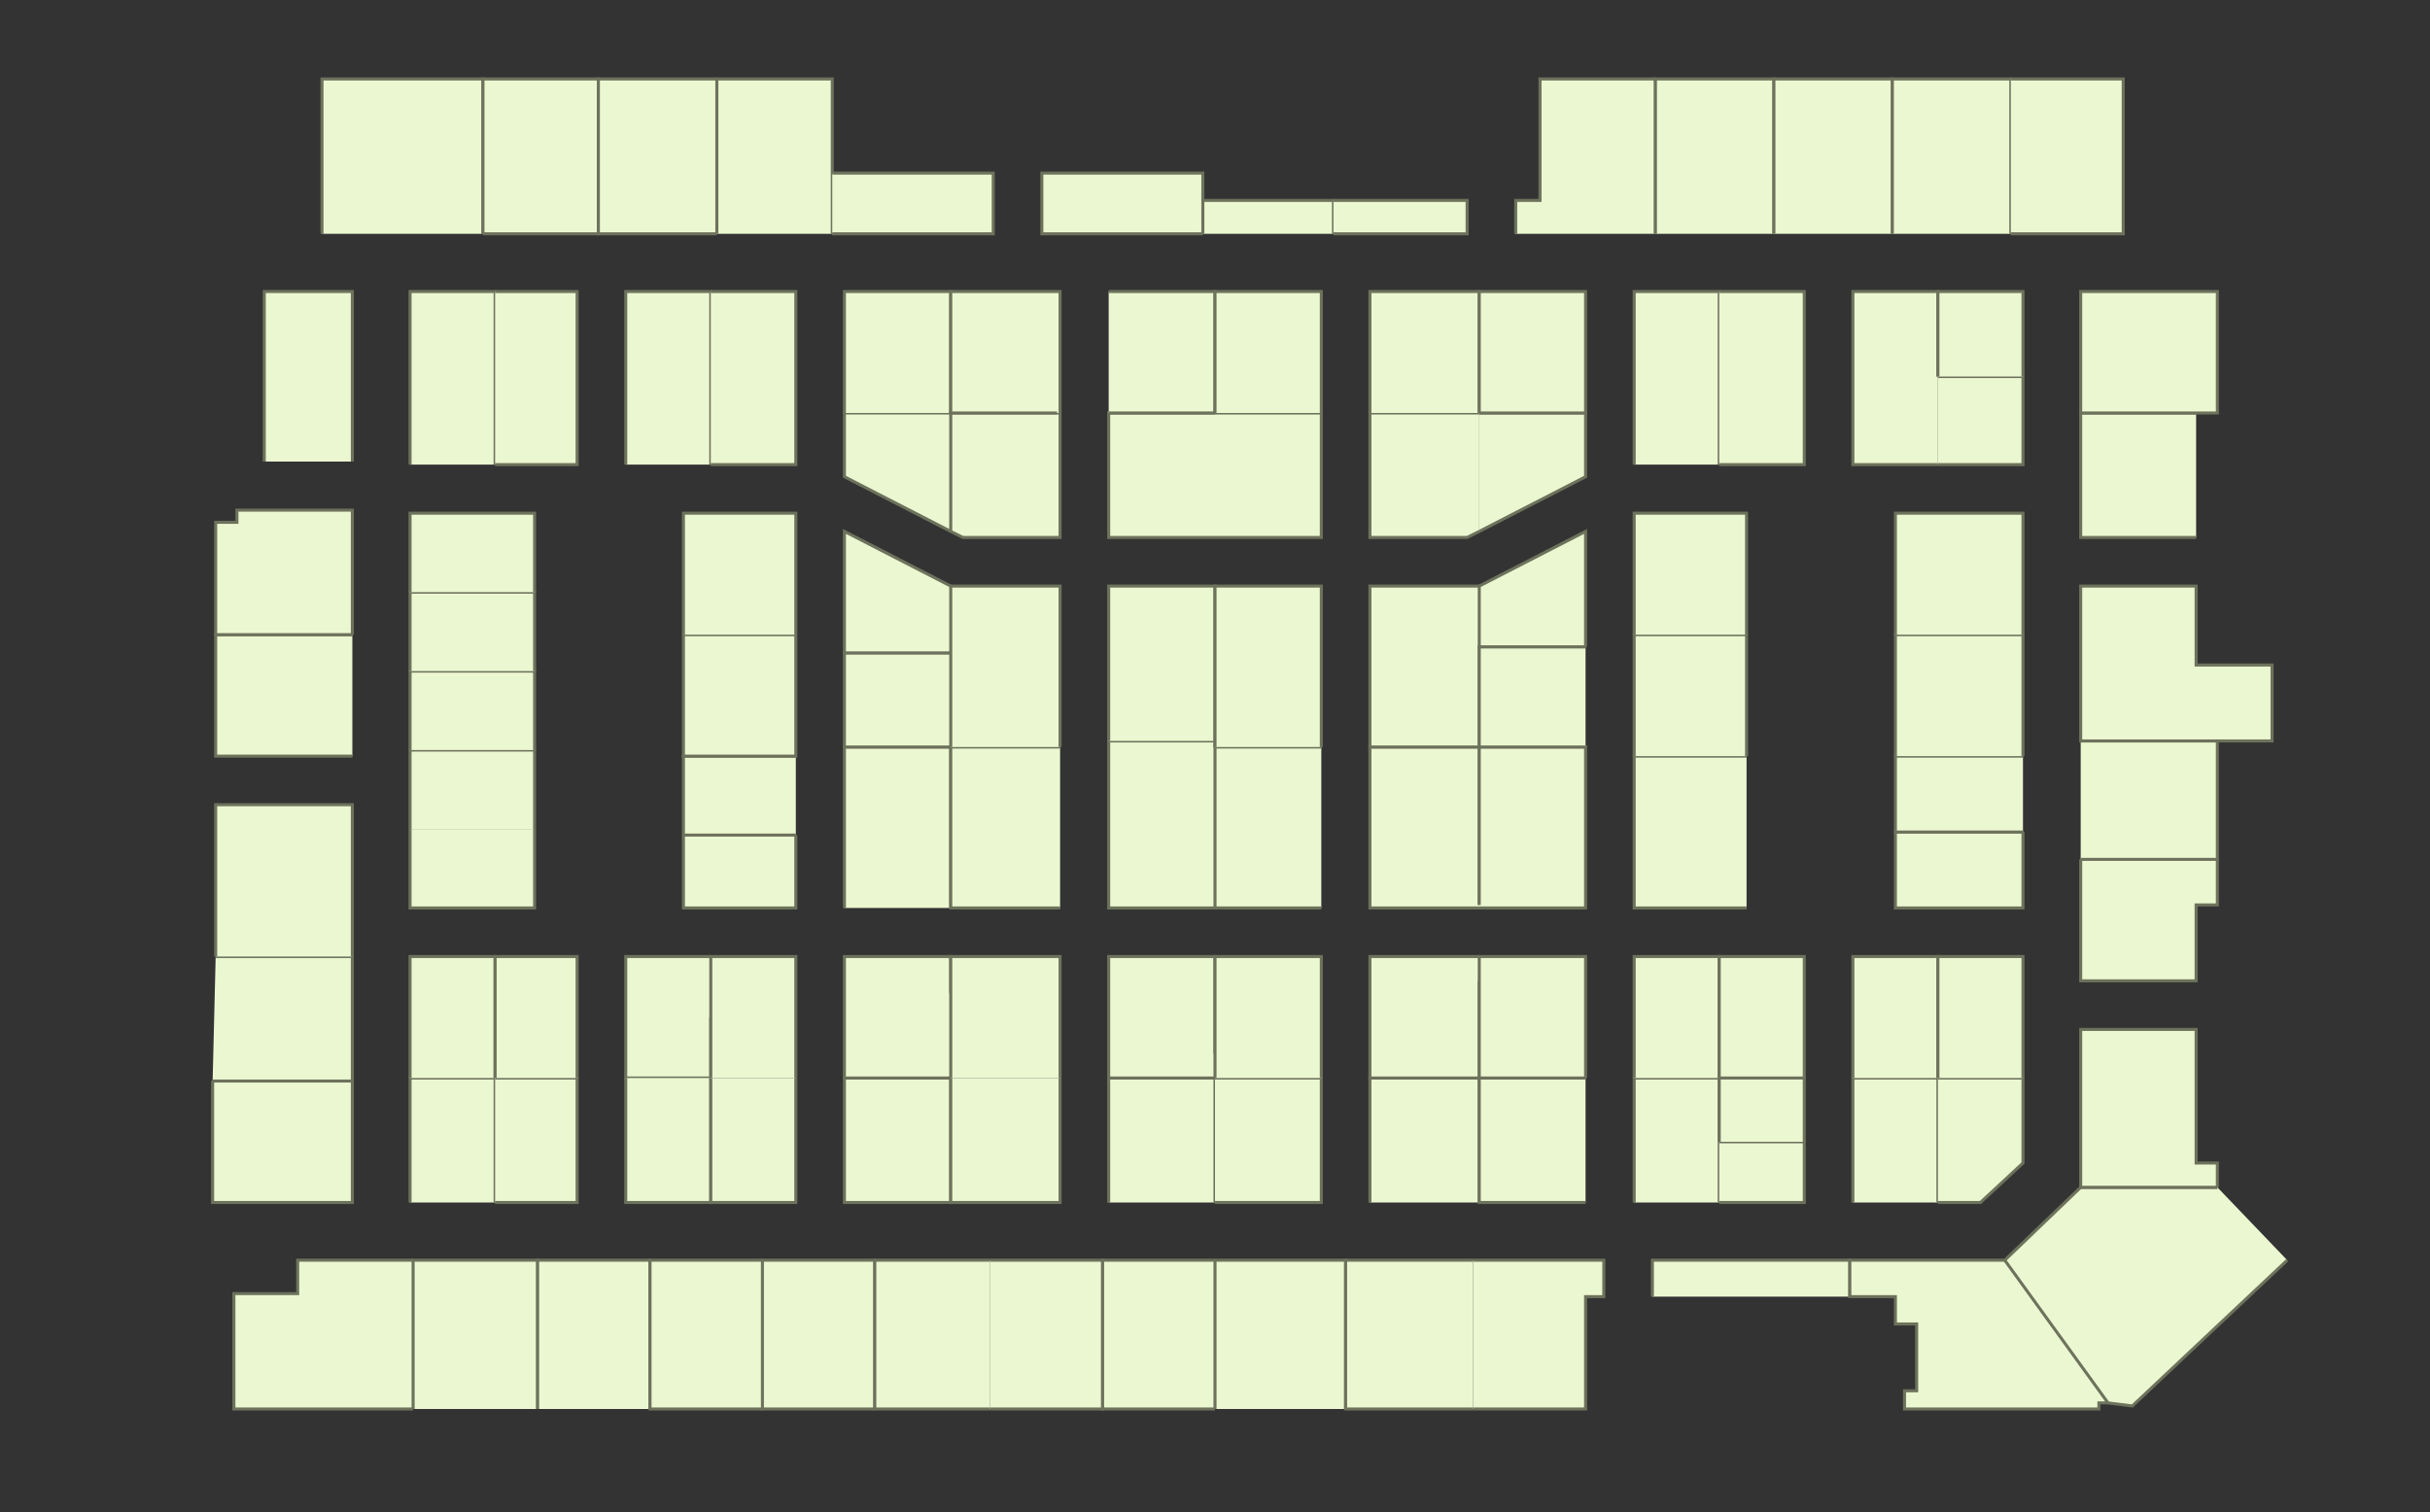 <?xml version="1.0" encoding="utf-8" ?>
<svg baseProfile="full" height="498" version="1.1" width="800" xmlns="http://www.w3.org/2000/svg" xmlns:ev="http://www.w3.org/2001/xml-events" xmlns:xlink="http://www.w3.org/1999/xlink"><rect width="100%" height="100%" fill="#333333" stroke="none"/><defs /><g id="3A01" stroke="red"><polyline fill="#ebf7d1" points="136,464 77,464 77,426 98,426 98,415 136,415" stroke="#6d725c" /></g><g id="3A02" stroke="red"><polyline fill="#ebf7d1" points="136,464 136,415 177,415 177,464" stroke="#6d725c" /></g><g id="3A03" stroke="red"><polyline fill="#ebf7d1" points="116,356 116,396 70,396 70,356" stroke="#6d725c" /></g><g id="3A04A" stroke="red"><polyline fill="#ebf7d1" points="135,396 135,355 163,355 163,396" stroke="#6d725c" /></g><g id="3A04B" stroke="red"><polyline fill="#ebf7d1" points="135,355 135,315 163,315 163,355" stroke="#6d725c" /></g><g id="3A05" stroke="red"><polyline fill="#ebf7d1" points="71,315 116,315 116,356 70,356" stroke="#6d725c" /></g><g id="3A06A" stroke="red"><polyline fill="#ebf7d1" points="176,273 176,299 135,299 135,273" stroke="#6d725c" /></g><g id="3A06B" stroke="red"><polyline fill="#ebf7d1" points="135,273 135,247 176,247 176,273" stroke="#6d725c" /></g><g id="3A07" stroke="red"><polyline fill="#ebf7d1" points="71,315 71,265 116,265 116,315" stroke="#6d725c" /></g><g id="3A08" stroke="red"><polyline fill="#ebf7d1" points="135,247 135,221 176,221 176,247" stroke="#6d725c" /></g><g id="3A09" stroke="red"><polyline fill="#ebf7d1" points="116,249 71,249 71,209 71,209 116,209 116,209" stroke="#6d725c" /></g><g id="3A10A" stroke="red"><polyline fill="#ebf7d1" points="135,221 135,195 176,195 176,221" stroke="#6d725c" /></g><g id="3A10B" stroke="red"><polyline fill="#ebf7d1" points="135,195 135,169 176,169 176,195" stroke="#6d725c" /></g><g id="3A11" stroke="red"><polyline fill="#ebf7d1" points="116,209 71,209 71,172 78,172 78,168 116,168 116,209" stroke="#6d725c" /></g><g id="3A12" stroke="red"><polyline fill="#ebf7d1" points="135,153 135,96 163,96 163,153" stroke="#6d725c" /></g><g id="3A13" stroke="red"><polyline fill="#ebf7d1" points="87,152 87,96 116,96 116,152" stroke="#6d725c" /></g><g id="3A14" stroke="red"><polyline fill="#ebf7d1" points="106,77 106,26 159,26 159,77 159,77" stroke="#6d725c" /></g><g id="3B01" stroke="red"><polyline fill="#ebf7d1" points="177,464 177,415 214,415 214,464" stroke="#6d725c" /></g><g id="3B02" stroke="red"><polyline fill="#ebf7d1" points="251,464 214,464 214,415 251,415" stroke="#6d725c" /></g><g id="3B03A" stroke="red"><polyline fill="#ebf7d1" points="163,355 190,355 190,396 163,396" stroke="#6d725c" /></g><g id="3B03B" stroke="red"><polyline fill="#ebf7d1" points="163,355 163,315 190,315 190,355 190,355" stroke="#6d725c" /></g><g id="3B04A" stroke="red"><polyline fill="#ebf7d1" points="234,335 234,355 206,355 206,355 206,315 234,315" stroke="#6d725c" /></g><g id="3B04B" stroke="red"><polyline fill="#ebf7d1" points="234,355 234,396 206,396 206,355" stroke="#6d725c" /></g><g id="3B05" stroke="red"><polyline fill="#ebf7d1" points="163,96 190,96 190,153 163,153" stroke="#6d725c" /></g><g id="3B06" stroke="red"><polyline fill="#ebf7d1" points="206,153 206,96 234,96 234,153" stroke="#6d725c" /></g><g id="3B07" stroke="red"><polyline fill="#ebf7d1" points="159,77 159,26 197,26 197,77 197,77 159,77" stroke="#6d725c" /></g><g id="3B08" stroke="red"><polyline fill="#ebf7d1" points="236,77 197,77 197,26 236,26" stroke="#6d725c" /></g><g id="3C01" stroke="red"><polyline fill="#ebf7d1" points="288,464 251,464 251,415 288,415 288,464 288,464" stroke="#6d725c" /></g><g id="3C02" stroke="red"><polyline fill="#ebf7d1" points="326,464 288,464 288,415 326,415" stroke="#6d725c" /></g><g id="3C04" stroke="red"><polyline fill="#ebf7d1" points="313,355 313,396 278,396 278,355 313,355" stroke="#6d725c" /></g><g id="3C05A" stroke="red"><polyline fill="#ebf7d1" points="262,355 262,355 262,355 262,396 234,396 234,355" stroke="#6d725c" /></g><g id="3C05B" stroke="red"><polyline fill="#ebf7d1" points="234,355 234,355 234,355 234,335 234,315 262,315 262,355" stroke="#6d725c" /></g><g id="3C06" stroke="red"><polyline fill="#ebf7d1" points="313,355 278,355 278,315 313,315 313,327" stroke="#6d725c" /></g><g id="3C07A" stroke="red"><polyline fill="#ebf7d1" points="262,275 262,299 225,299 225,275" stroke="#6d725c" /></g><g id="3C07B" stroke="red"><polyline fill="#ebf7d1" points="262,275 225,275 225,249 262,249" stroke="#6d725c" /></g><g id="3C08" stroke="red"><polyline fill="#ebf7d1" points="278,299 278,246 313,246 313,299" stroke="#6d725c" /></g><g id="3C09" stroke="red"><polyline fill="#ebf7d1" points="262,209 262,249 225,249 225,209 262,209" stroke="#6d725c" /></g><g id="3C10A" stroke="red"><polyline fill="#ebf7d1" points="313,246 278,246 278,215 313,215" stroke="#6d725c" /></g><g id="3C10B" stroke="red"><polyline fill="#ebf7d1" points="313,215 278,215 278,175 313,193" stroke="#6d725c" /></g><g id="3C11" stroke="red"><polyline fill="#ebf7d1" points="225,209 225,169 262,169 262,209" stroke="#6d725c" /></g><g id="3C12" stroke="red"><polyline fill="#ebf7d1" points="313,175 278,157 278,136 313,136" stroke="#6d725c" /></g><g id="3C13" stroke="red"><polyline fill="#ebf7d1" points="234,96 262,96 262,153 234,153" stroke="#6d725c" /></g><g id="3C14" stroke="red"><polyline fill="#ebf7d1" points="278,136 278,96 313,96 313,136" stroke="#6d725c" /></g><g id="3C15" stroke="red"><polyline fill="#ebf7d1" points="236,77 236,26 274,26 274,77" stroke="#6d725c" /></g><g id="3C16" stroke="red"><polyline fill="#ebf7d1" points="274,57 327,57 327,77 274,77" stroke="#6d725c" /></g><g id="3D01" stroke="red"><polyline fill="#ebf7d1" points="326,415 363,415 363,464 326,464" stroke="#6d725c" /></g><g id="3D02" stroke="red"><polyline fill="#ebf7d1" points="400,464 363,464 363,415 400,415" stroke="#6d725c" /></g><g id="3D03" stroke="red"><polyline fill="#ebf7d1" points="349,355 349,396 313,396 313,355" stroke="#6d725c" /></g><g id="3D04" stroke="red"><polyline fill="#ebf7d1" points="365,396 365,355 400,355 400,355 400,396" stroke="#6d725c" /></g><g id="3D05" stroke="red"><polyline fill="#ebf7d1" points="313,355 313,355 313,355 313,355 313,327 313,315 349,315 349,355" stroke="#6d725c" /></g><g id="3D06" stroke="red"><polyline fill="#ebf7d1" points="400,355 365,355 365,315 400,315 400,347" stroke="#6d725c" /></g><g id="3D07" stroke="red"><polyline fill="#ebf7d1" points="349,299 313,299 313,299 313,299 313,246 349,246" stroke="#6d725c" /></g><g id="3D08" stroke="red"><polyline fill="#ebf7d1" points="400,299 365,299 365,244 400,244 400,244 400,246" stroke="#6d725c" /></g><g id="3D09" stroke="red"><polyline fill="#ebf7d1" points="313,246 313,215 313,193 349,193 349,246" stroke="#6d725c" /></g><g id="3D10" stroke="red"><polyline fill="#ebf7d1" points="365,244 365,193 400,193 400,244" stroke="#6d725c" /></g><g id="3D11" stroke="red"><polyline fill="#ebf7d1" points="349,136 349,177 317,177 313,175 313,136 348,136 349,136" stroke="#6d725c" /></g><g id="3D12" stroke="red"><polyline fill="#ebf7d1" points="400,177 365,177 365,136 400,136" stroke="#6d725c" /></g><g id="3D13" stroke="red"><polyline fill="#ebf7d1" points="348,136 313,136 313,136 313,96 349,96 349,136" stroke="#6d725c" /></g><g id="3D14" stroke="red"><polyline fill="#ebf7d1" points="365,96 400,96 400,136 365,136" stroke="#6d725c" /></g><g id="3D16" stroke="red"><polyline fill="#ebf7d1" points="396,77 343,77 343,57 396,57 396,66" stroke="#6d725c" /></g><g id="3E01" stroke="red"><polyline fill="#ebf7d1" points="400,464 400,415 400,415 443,415 443,464" stroke="#6d725c" /></g><g id="3E02" stroke="red"><polyline fill="#ebf7d1" points="485,464 443,464 443,415 485,415" stroke="#6d725c" /></g><g id="3E03" stroke="red"><polyline fill="#ebf7d1" points="400,355 435,355 435,396 400,396" stroke="#6d725c" /></g><g id="3E04" stroke="red"><polyline fill="#ebf7d1" points="451,396 451,355 451,355 487,355 487,396" stroke="#6d725c" /></g><g id="3E05" stroke="red"><polyline fill="#ebf7d1" points="400,355 400,355 400,355 400,355 400,347 400,315 435,315 435,355 435,355" stroke="#6d725c" /></g><g id="3E06" stroke="red"><polyline fill="#ebf7d1" points="487,323 487,355 487,355 451,355 451,315 487,315" stroke="#6d725c" /></g><g id="3E07" stroke="red"><polyline fill="#ebf7d1" points="435,299 400,299 400,246 400,246 400,246 435,246" stroke="#6d725c" /></g><g id="3E08" stroke="red"><polyline fill="#ebf7d1" points="487,299 451,299 451,246 487,246 487,298" stroke="#6d725c" /></g><g id="3E09" stroke="red"><polyline fill="#ebf7d1" points="400,246 400,193 435,193 435,246" stroke="#6d725c" /></g><g id="3E10" stroke="red"><polyline fill="#ebf7d1" points="487,213 487,246 487,246 487,246 487,246 451,246 451,193 487,193" stroke="#6d725c" /></g><g id="3E11" stroke="red"><polyline fill="#ebf7d1" points="400,136 435,136 435,177 400,177" stroke="#6d725c" /></g><g id="3E12" stroke="red"><polyline fill="#ebf7d1" points="487,175 483,177 451,177 451,136 487,136 487,136 487,136 487,136" stroke="#6d725c" /></g><g id="3E13" stroke="red"><polyline fill="#ebf7d1" points="400,136 400,96 435,96 435,136" stroke="#6d725c" /></g><g id="3E14" stroke="red"><polyline fill="#ebf7d1" points="451,136 451,96 487,96 487,136" stroke="#6d725c" /></g><g id="3E15" stroke="red"><polyline fill="#ebf7d1" points="396,77 396,66 439,66 439,77" stroke="#6d725c" /></g><g id="3E16" stroke="red"><polyline fill="#ebf7d1" points="439,66 483,66 483,77 439,77" stroke="#6d725c" /></g><g id="3F01" stroke="red"><polyline fill="#ebf7d1" points="485,415 528,415 528,427 522,427 522,464 485,464" stroke="#6d725c" /></g><g id="3F02" stroke="red"><polyline fill="#ebf7d1" points="544,427 544,415 609,415 609,427" stroke="#6d725c" /></g><g id="3F03" stroke="red"><polyline fill="#ebf7d1" points="522,396 487,396 487,355 487,355 487,355 522,355" stroke="#6d725c" /></g><g id="3F04A" stroke="red"><polyline fill="#ebf7d1" points="538,396 538,355 566,355 566,396" stroke="#6d725c" /></g><g id="3F04B" stroke="red"><polyline fill="#ebf7d1" points="538,355 538,315 566,315 566,355" stroke="#6d725c" /></g><g id="3F05" stroke="red"><polyline fill="#ebf7d1" points="522,355 487,355 487,323 487,315 522,315 522,355 522,355" stroke="#6d725c" /></g><g id="3F06" stroke="red"><polyline fill="#ebf7d1" points="575,299 538,299 538,249 575,249" stroke="#6d725c" /></g><g id="3F07" stroke="red"><polyline fill="#ebf7d1" points="487,298 487,246 522,246 522,299 487,299" stroke="#6d725c" /></g><g id="3F08" stroke="red"><polyline fill="#ebf7d1" points="538,249 538,249 538,209 575,209 575,249" stroke="#6d725c" /></g><g id="3F09A" stroke="red"><polyline fill="#ebf7d1" points="522,246 487,246 487,213 522,213" stroke="#6d725c" /></g><g id="3F09B" stroke="red"><polyline fill="#ebf7d1" points="522,213 487,213 487,193 522,175 522,213 522,213" stroke="#6d725c" /></g><g id="3F10" stroke="red"><polyline fill="#ebf7d1" points="538,209 538,169 575,169 575,209" stroke="#6d725c" /></g><g id="3F11" stroke="red"><polyline fill="#ebf7d1" points="487,136 522,136 522,157 487,175" stroke="#6d725c" /></g><g id="3F12" stroke="red"><polyline fill="#ebf7d1" points="538,153 538,96 566,96 566,153" stroke="#6d725c" /></g><g id="3F13" stroke="red"><polyline fill="#ebf7d1" points="487,136 487,96 522,96 522,136 487,136" stroke="#6d725c" /></g><g id="3F15" stroke="red"><polyline fill="#ebf7d1" points="499,77 499,66 507,66 507,26 545,26 545,77" stroke="#6d725c" /></g><g id="3G01A" stroke="red"><polyline fill="#ebf7d1" points="566,376 594,376 594,396 566,396" stroke="#6d725c" /></g><g id="3G01B" stroke="red"><polyline fill="#ebf7d1" points="566,355 566,315 594,315 594,355 594,355" stroke="#6d725c" /></g><g id="3G01C" stroke="red"><polyline fill="#ebf7d1" points="566,376 566,355 594,355 594,376" stroke="#6d725c" /></g><g id="3G02A" stroke="red"><polyline fill="#ebf7d1" points="610,396 610,355 638,355 638,396" stroke="#6d725c" /></g><g id="3G02B" stroke="red"><polyline fill="#ebf7d1" points="610,355 610,315 638,315 638,355" stroke="#6d725c" /></g><g id="3G03" stroke="red"><polyline fill="#ebf7d1" points="566,96 594,96 594,153 566,153" stroke="#6d725c" /></g><g id="3G04" stroke="red"><polyline fill="#ebf7d1" points="638,153 610,153 610,96 638,96 638,124" stroke="#6d725c" /></g><g id="3G05" stroke="red"><polyline fill="#ebf7d1" points="545,77 545,26 584,26 584,77" stroke="#6d725c" /></g><g id="3G06" stroke="red"><polyline fill="#ebf7d1" points="584,77 584,26 623,26 623,77" stroke="#6d725c" /></g><g id="3H01" stroke="red"><polyline fill="#ebf7d1" points="694,462 694,462 694,462 691,462 691,464 627,464 627,458 631,458 631,436 624,436 624,427 609,427 609,415 660,415" stroke="#6d725c" /></g><g id="3H02" stroke="red"><polyline fill="#ebf7d1" points="753,415 702,463 694,462 694,462 660,415 660,415 685,391 702,391 730,391" stroke="#6d725c" /></g><g id="3H04" stroke="red"><polyline fill="#ebf7d1" points="730,391 702,391 685,391 685,339 723,339 723,383 730,383 730,391 730,391" stroke="#6d725c" /></g><g id="3H05A" stroke="red"><polyline fill="#ebf7d1" points="638,355 638,355 666,355 666,355 666,383 652,396 638,396" stroke="#6d725c" /></g><g id="3H05B" stroke="red"><polyline fill="#ebf7d1" points="638,355 638,315 666,315 666,355" stroke="#6d725c" /></g><g id="3H06" stroke="red"><polyline fill="#ebf7d1" points="730,283 730,298 723,298 723,323 685,323 685,283" stroke="#6d725c" /></g><g id="3H07A" stroke="red"><polyline fill="#ebf7d1" points="666,274 666,299 624,299 624,274 624,274 666,274" stroke="#6d725c" /></g><g id="3H07B" stroke="red"><polyline fill="#ebf7d1" points="666,274 624,274 624,249 666,249" stroke="#6d725c" /></g><g id="3H08" stroke="red"><polyline fill="#ebf7d1" points="685,244 730,244 730,283 685,283" stroke="#6d725c" /></g><g id="3H09" stroke="red"><polyline fill="#ebf7d1" points="624,249 624,209 666,209 666,249 666,249" stroke="#6d725c" /></g><g id="3H10" stroke="red"><polyline fill="#ebf7d1" points="730,244 685,244 685,193 723,193 723,219 748,219 748,244 736,244 736,244 730,244" stroke="#6d725c" /></g><g id="3H11" stroke="red"><polyline fill="#ebf7d1" points="624,209 624,169 666,169 666,209 666,209" stroke="#6d725c" /></g><g id="3H12" stroke="red"><polyline fill="#ebf7d1" points="723,177 685,177 685,136 723,136" stroke="#6d725c" /></g><g id="3H13A" stroke="red"><polyline fill="#ebf7d1" points="638,124 666,124 666,153 638,153" stroke="#6d725c" /></g><g id="3H13B" stroke="red"><polyline fill="#ebf7d1" points="638,124 638,96 666,96 666,124" stroke="#6d725c" /></g><g id="3H14" stroke="red"><polyline fill="#ebf7d1" points="723,136 685,136 685,136 685,96 729,96 730,96 730,136 723,136" stroke="#6d725c" /></g><g id="3H15" stroke="red"><polyline fill="#ebf7d1" points="623,77 623,26 662,26 662,77" stroke="#6d725c" /></g><g id="3H16" stroke="red"><polyline fill="#ebf7d1" points="662,26 699,26 699,77 662,77" stroke="#6d725c" /></g></svg>